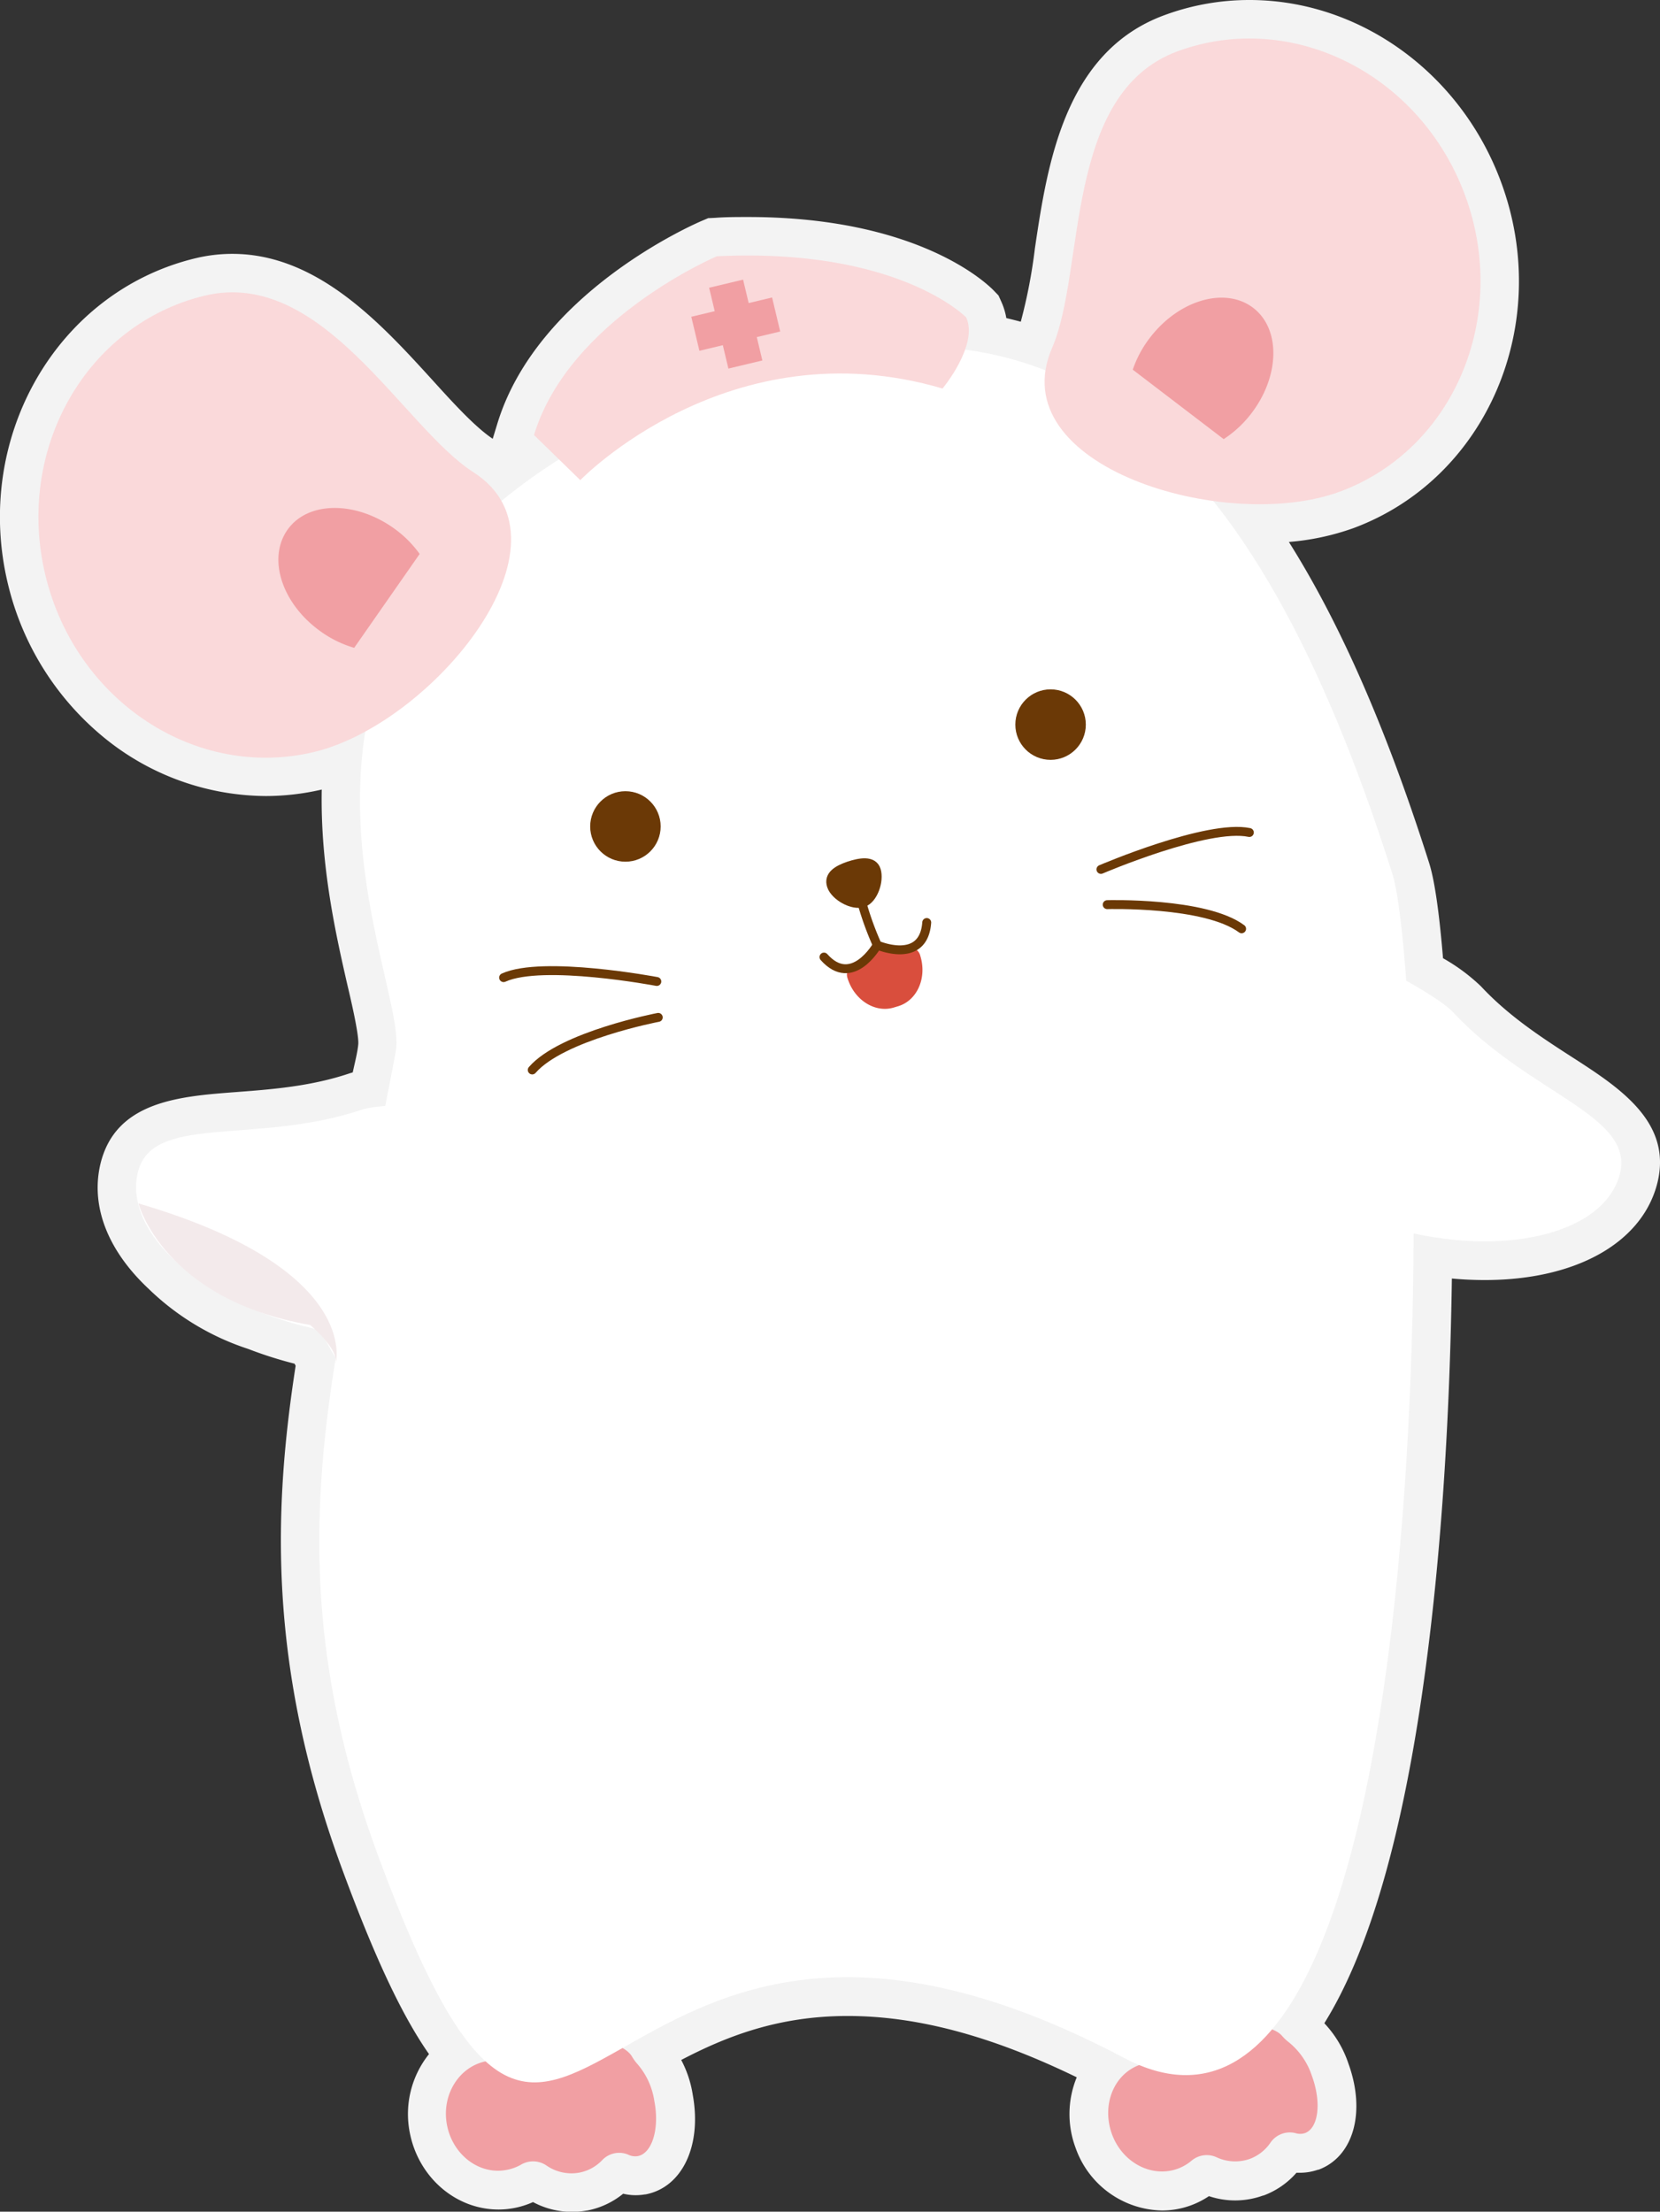 <svg xmlns="http://www.w3.org/2000/svg" viewBox="0 0 301.97 402.17"><rect x="0" y="0" width="301.97" height="402.17" fill="#333333" stroke="none"/><defs><style>.cls-1{fill:#f3f3f3;}.cls-2{fill:#f19fa3;}.cls-3{fill:#fff;}.cls-4,.cls-5{fill:none;}.cls-10,.cls-5{stroke:#6b3906;stroke-width:1.62px;}.cls-5{stroke-linecap:round;stroke-linejoin:round;}.cls-6{fill:#f3eaeb;}.cls-7{fill:#fad9da;}.cls-10,.cls-8{fill:#6b3906;}.cls-9{fill:#d94e3d;}.cls-10{stroke-miterlimit:10;}</style></defs><title>Asset 18</title><g id="Layer_2" data-name="Layer 2"><g id="Layer_1-2" data-name="Layer 1"><path class="cls-1" d="M104,398.68a11.4,11.4,0,0,1-6.49-2,.86.86,0,0,0-.5-.16.79.79,0,0,0-.4.1A11.6,11.6,0,0,1,92.82,398a12.06,12.06,0,0,1-2.16.2c-6.15,0-11.5-4.72-12.72-11.23a13.75,13.75,0,0,1,4.69-13.23C77.31,367.12,71.89,356,65.5,338.64c-13.71-37.14-12.08-65.7-8.09-91-.24-.39-.45-.79-.66-1.16l-.36-.67c-.32-.37-.65-.72-.94-1A71.28,71.28,0,0,1,46.34,242a43.67,43.67,0,0,1-16.9-10.18c-6.5-6.06-9.27-12.91-7.81-19.28,2.08-9,11.54-9.73,21.56-10.48,6.57-.5,14-1.06,21.52-3.58a14.25,14.25,0,0,1,2.44-.55q.72-3.67,1.42-7.44c.36-2-.78-7-2-12.28-2.25-9.84-5.5-24.1-4.32-39.38A36.59,36.59,0,0,1,58,140.13a41.39,41.39,0,0,1-9.71,1.16c-20.49,0-38.36-14.73-43.45-35.81C-1.11,80.73,13,56,36.34,50.37a25.48,25.48,0,0,1,5.92-.71c14,0,24.49,11.57,33.78,21.77C80.33,76.14,84.38,80.59,88,82.9a19.91,19.91,0,0,1,3.89,3.22c1.37-1.05,2.8-2.08,4.27-3.1l-3-2.9.62-2c6.82-22.42,34.08-34.22,35.24-34.71l.57-.24.63,0c2-.1,3.93-.15,5.84-.15,29.93,0,41.72,11.82,42.21,12.33l.42.44.25.55a9.29,9.29,0,0,1,.77,4.43,66.14,66.14,0,0,1,8.09,2.08c.12-.32.25-.64.38-.95,1.71-3.93,2.59-9.88,3.53-16.18,2.24-15,5-33.6,21.25-39.6A41.19,41.19,0,0,1,227.29,3.5c18.62,0,35.7,12.38,42.5,30.8,8.82,23.88-2.33,50.07-24.85,58.38a46.38,46.38,0,0,1-15.79,2.51H228.1c10.67,15.35,20,36,28.54,62.7,1.17,3.68,2,11.67,2.52,18.36,2.92,1.7,6.15,3.77,7.68,5.41,5.39,5.79,11.67,9.83,17.21,13.4,8.44,5.44,16.42,10.58,13.94,19.5s-13.19,14.63-27.88,14.63a62,62,0,0,1-9.49-.75c-.34,35.79-3.64,110.67-24.3,139.93l.28.24a16.6,16.6,0,0,1,5.35,7.7c2.55,7,1.14,13.2-3.35,14.86a6.2,6.2,0,0,1-3.81.15h-.16a.74.74,0,0,0-.62.33,11.34,11.34,0,0,1-5.41,4.25,11.51,11.51,0,0,1-8.73-.36.79.79,0,0,0-.9.09,11.47,11.47,0,0,1-3.52,2.05,11.75,11.75,0,0,1-4.1.74,13.54,13.54,0,0,1-12.43-9.1,13.79,13.79,0,0,1,1.79-13.11c-17.3-8.86-32.55-13.16-46.54-13.16-15.29,0-26.35,5.28-35.31,10.24a16.64,16.64,0,0,1,3.69,8.17,18.23,18.23,0,0,1-.27,8.34c-.94,3.17-3,5.27-5.54,5.75A6.23,6.23,0,0,1,113,395a.86.86,0,0,0-.27,0,.76.76,0,0,0-.56.24,11.2,11.2,0,0,1-8.09,3.46Z"/><path class="cls-1" d="M227.29,7C244,7,260,18,266.51,35.51c8.16,22.1-2,46.23-22.78,53.89a42.76,42.76,0,0,1-14.59,2.29,61.81,61.81,0,0,1-8.43-.59c12.78,16,23.35,38.77,32.59,67.84.92,2.87,1.81,9.77,2.51,19.42,3.7,2.07,7.19,4.3,8.46,5.67,14,15,33.37,18.74,30.35,29.58-2.13,7.65-11.95,12.06-24.51,12.06a61.15,61.15,0,0,1-13-1.44C256.94,277,251.21,345.56,231.4,369a4.65,4.65,0,0,1,1.79,1.12,8.08,8.08,0,0,0,1.27,1.21,13.19,13.19,0,0,1,4.19,6.09c1.79,4.84,1.22,9.51-1.26,10.43a3,3,0,0,1-.93.16,2.72,2.72,0,0,1-.8-.12,4.46,4.46,0,0,0-1-.13,4.25,4.25,0,0,0-3.53,1.88,7.87,7.87,0,0,1-3.73,2.93,8.12,8.12,0,0,1-2.7.47,8,8,0,0,1-3.34-.73,4.29,4.29,0,0,0-4.58.56,8.34,8.34,0,0,1-5.41,2,10,10,0,0,1-9.14-6.81c-1.92-5.2.33-10.83,5-12.59-.89-.37-1.81-.8-2.74-1.29-20.65-10.91-37-14.68-50.32-14.68-18.51,0-31.07,7.31-40.94,12.89a4.65,4.65,0,0,1,1.72,1.49,8.39,8.39,0,0,0,1,1.4,13.19,13.19,0,0,1,3.1,6.71c1,5.08-.4,9.58-3,10.07a3.73,3.73,0,0,1-.47,0,2.85,2.85,0,0,1-1.24-.29,4.25,4.25,0,0,0-4.78,1,7.77,7.77,0,0,1-4.17,2.26,8.27,8.27,0,0,1-1.4.12,8,8,0,0,1-4.51-1.39,4.33,4.33,0,0,0-4.61-.22,8.36,8.36,0,0,1-2.74,1,8.77,8.77,0,0,1-1.52.14c-4.38,0-8.36-3.47-9.28-8.37-1-5.41,2.12-10.54,7-11.53-5.76-5.23-11.84-16.45-19.58-37.41C56,302.71,56.44,275.62,61.06,247a2.86,2.86,0,0,0-.07-.28,29.62,29.62,0,0,1-1.73-2.92,22.84,22.84,0,0,0-2-2.08,2.94,2.94,0,0,0-.61-.22,67.4,67.4,0,0,1-9.15-2.8,39.76,39.76,0,0,1-15.65-9.41c-5.36-5-8.06-10.67-6.84-16,2.53-11,21.33-5,40.78-11.53a20.59,20.59,0,0,1,4.26-.69c.65-3.26,1.3-6.59,1.93-10,1.4-7.52-9.8-31.81-5.54-58.1a38.22,38.22,0,0,1-9.26,3.71,37.71,37.71,0,0,1-8.89,1.07c-18.34,0-35.28-13.4-40-33.14C2.74,81.75,15.67,59,37.16,53.78a21.73,21.73,0,0,1,5.1-.62c18.75,0,32,25.12,43.83,32.69a15,15,0,0,1,5.13,5.26,98.94,98.94,0,0,1,10.48-7.56L97.14,79.1C103.57,58,130.4,46.6,130.4,46.6c2-.09,3.85-.14,5.67-.14,28.79,0,39.69,11.26,39.69,11.26a7.91,7.91,0,0,1-.21,5.86,62.49,62.49,0,0,1,14.64,3.78,16.82,16.82,0,0,1,1.21-4.13c6.08-14,2-46.23,22.78-53.89A37.76,37.76,0,0,1,227.29,7m0-7V0a44.55,44.55,0,0,0-15.53,2.78c-18.18,6.71-21.26,27.32-23.5,42.37a96.26,96.26,0,0,1-2.57,13.35c-.87-.23-1.75-.45-2.63-.66a12.12,12.12,0,0,0-.92-3l-.5-1.11-.85-.88c-1.32-1.37-13.85-13.39-44.72-13.39-2,0-4,0-6,.15l-1.25.06-1.15.49c-1.22.52-29.92,12.94-37.21,36.91l-.83,2.72c-3.17-2.13-7-6.3-11-10.72-9.3-10.2-20.87-22.91-36.37-22.91a28.69,28.69,0,0,0-6.74.81C10.31,53.06-5,79.68,1.47,106.3A51.56,51.56,0,0,0,18.78,134a46.93,46.93,0,0,0,29.54,10.75,45.12,45.12,0,0,0,10.21-1.18C58.25,157.42,61.12,170,63.17,179c1,4.18,2.14,9.39,2,10.9s-.63,3.34-1,5.1l-.56.17c-7.08,2.39-14.3,2.93-20.67,3.41-10.33.78-22,1.66-24.7,13.19-1.75,7.62,1.37,15.63,8.79,22.58a46.88,46.88,0,0,0,18.13,10.94,73.07,73.07,0,0,0,8.42,2.68l.11.2.09.17c-3.92,25.46-5.31,54.24,8.46,91.54,5.85,15.87,10.84,26.55,15.8,33.63a17.43,17.43,0,0,0-3.52,14.17c1.53,8.16,8.32,14.09,16.16,14.09a15.26,15.26,0,0,0,6.28-1.35,15,15,0,0,0,7.1,1.78,14.34,14.34,0,0,0,2.62-.23h.08a14.81,14.81,0,0,0,6.6-3.07,9.82,9.82,0,0,0,2.29.27,10,10,0,0,0,1.64-.14h.11c6.69-1.25,10.31-8.85,8.62-18.11a20.06,20.06,0,0,0-2.1-6.34c8.12-4.24,17.57-8,30.27-8s26.23,3.65,41.68,11.15a17.55,17.55,0,0,0-.21,12.83,17,17,0,0,0,15.71,11.39,15.25,15.25,0,0,0,5.31-.95,15.48,15.48,0,0,0,3.24-1.66,14.93,14.93,0,0,0,9.84-.11h.08a14.77,14.77,0,0,0,6-4.14l.65,0a9.89,9.89,0,0,0,3.24-.55l.06,0,.05,0c6.38-2.36,8.66-10.47,5.45-19.31a19.83,19.83,0,0,0-4.38-7.33c7.78-12.48,13.71-32.33,17.67-59.17s5.22-55,5.53-76.25c2,.19,4.05.28,6,.28,16.33,0,28.31-6.58,31.26-17.19,3.16-11.39-6.71-17.76-15.43-23.37-5.36-3.46-11.45-7.38-16.54-12.85a34.33,34.33,0,0,0-6.9-5.11c-.7-8.44-1.55-14.26-2.53-17.33-7.67-24.14-16.07-43.38-25.51-58.36a45.84,45.84,0,0,0,11.7-2.5c24.32-9,36.4-37.18,26.92-62.88C265.77,13.3,247.37,0,227.29,0Z"/><path id="Path_4" data-name="Path 4" class="cls-2" d="M207.26,375.49h0a4.8,4.8,0,0,0,1.23-.64,32.92,32.92,0,0,1,8.39-4.44c7.26-2.68,14.13-2.64,16.3-.26a8.08,8.08,0,0,0,1.27,1.21,13.19,13.19,0,0,1,4.19,6.09c1.78,4.84,1.22,9.51-1.26,10.43a2.84,2.84,0,0,1-1.73,0,4.26,4.26,0,0,0-4.55,1.75,7.87,7.87,0,0,1-3.73,2.93,8,8,0,0,1-6-.26,4.29,4.29,0,0,0-4.58.56,8.32,8.32,0,0,1-2.52,1.48c-4.72,1.74-10.11-1.07-12-6.29S202.55,377.23,207.26,375.49Z"/><path id="Path_5" data-name="Path 5" class="cls-2" d="M88.5,374.8h0a4.66,4.66,0,0,0,1.31-.42,33.06,33.06,0,0,1,9-3c7.61-1.42,14.37-.22,16.11,2.5a8.39,8.39,0,0,0,1,1.4,13.19,13.19,0,0,1,3.1,6.71c1,5.08-.4,9.58-3,10.07a2.81,2.81,0,0,1-1.71-.25,4.25,4.25,0,0,0-4.78,1,7.77,7.77,0,0,1-4.17,2.26,8,8,0,0,1-5.91-1.27,4.32,4.32,0,0,0-4.61-.22,8.36,8.36,0,0,1-2.74,1c-4.94.92-9.78-2.77-10.8-8.23S83.55,375.72,88.5,374.8Z"/><path id="Path_6" data-name="Path 6" class="cls-3" d="M68.78,337.43c36,97.59,36.05-15.86,135.71,36.78,60.95,32.19,55.35-194.71,48.81-215.27C228,79.36,192.73,47.23,129.59,70.21c-96,34.91-55,106.92-57.58,120.9C61.89,245.57,48.19,281.64,68.78,337.43Z"/><path id="Path_7" data-name="Path 7" class="cls-3" d="M244.82,226c2.75,1.2,5.45-3.51,8.55-2.65,19.77,5.49,38.24,1.15,41.25-9.69S278.25,199.05,264.27,184c-2.83-3.05-16.55-10.32-19.46-10.71Z"/><path id="Path_8" data-name="Path 8" class="cls-3" d="M62.93,247.9c-3-.25-3.11-5.69-6.25-6.41-20-4.6-34.16-17.22-31.64-28.18s21.33-5,40.78-11.53c4-1.33,19.48-1.18,22.22-.14Z"/><path id="Path_9" data-name="Path 9" class="cls-4" d="M197.22,241l-6.17,21.68-10.8,38-13.72,48.23"/><g id="Group_205" data-name="Group 205"><path id="Path_10" data-name="Path 10" class="cls-3" d="M83,168.16c8.85,24,33.41,49,49.57,27.7,13.44-17.72,30.61-33.38,21.76-57.35s-32.94-37.16-53.8-29.46S74.11,144.19,83,168.16Z"/><path id="Path_11" data-name="Path 11" class="cls-3" d="M224.92,125c8.85,24,14.7,75.83-19.71,57.36-19.6-10.52-41.24-17.59-50.09-41.56s.9-49.65,21.76-57.35S216.07,101,224.92,125Z"/><path id="Path_12" data-name="Path 12" class="cls-3" d="M137.07,340.49a53.45,53.45,0,0,1,22.79,3.23L187.32,354c14.28,5.46,34.81-5.05,39.74-14.16,7.87-14.54,9.09-40.16,9.95-55a78.47,78.47,0,0,0-.91-17.25l-13-79c-.37-2.27-.68-4.54-.85-6.83-1.07-14.16-10.71-13-26.49-12.78l-48.43.65c-29.06.39-42.34,22.53-52.87,51.47a52.82,52.82,0,0,0-2.2,8L81.43,284.83a51.71,51.71,0,0,0-.94,12.35C81.3,314,88.09,336,101.2,340.8,106.06,342.57,124.62,341.44,137.07,340.49Z"/><circle id="Ellipse_17" data-name="Ellipse 17" class="cls-3" cx="161.35" cy="167.33" r="27.81"/></g><path id="Path_13" data-name="Path 13" class="cls-5" d="M119.48,178.47s-20.76-3.93-27.87-.7"/><path id="Path_14" data-name="Path 14" class="cls-5" d="M119.74,185s-17.52,3.34-22.92,9.56"/><path id="Path_15" data-name="Path 15" class="cls-5" d="M200.27,158.09s19.42-8.32,27-6.71"/><path id="Path_16" data-name="Path 16" class="cls-5" d="M201.41,164.5s17.84-.52,24.45,4.39"/><path id="Path_18" data-name="Path 18" class="cls-6" d="M25.19,218.83s4.51,17.45,31.23,22.1c0,0,5.23,4.36,4.65,7C61.07,247.9,65.85,230.74,25.19,218.83Z"/><path id="Path_19" data-name="Path 19" class="cls-7" d="M191.4,63.23C182,84.85,223,97.05,243.73,89.4s30.94-31.79,22.78-53.89S234.92,1.69,214.18,9.34,197.48,49.24,191.4,63.23Z"/><path id="Path_20" data-name="Path 20" class="cls-7" d="M86.09,85.85c19.84,12.72-7.4,45.68-28.88,50.87s-43.4-9.16-48.94-32.07S15.67,59,37.16,53.78,73.25,77.61,86.09,85.85Z"/><path id="Path_21" data-name="Path 21" class="cls-2" d="M209.39,61.15a20.21,20.21,0,0,0-3.33,6.07L222.6,79.85a20.2,20.2,0,0,0,4.84-4.43c5.33-6.75,5.62-15.42.63-19.36S214.72,54.4,209.39,61.15Z"/><path id="Path_22" data-name="Path 22" class="cls-2" d="M58.22,114.74a20.11,20.11,0,0,0,6.21,3.06l11.91-17.07a20.27,20.27,0,0,0-4.65-4.64c-7-5-15.64-5-19.36.2S51.24,109.71,58.22,114.74Z"/><circle id="Ellipse_18" data-name="Ellipse 18" class="cls-8" cx="191.11" cy="131.76" r="6.41"/><circle id="Ellipse_19" data-name="Ellipse 19" class="cls-8" cx="113.77" cy="150.28" r="6.41"/><path id="Path_23" data-name="Path 23" class="cls-9" d="M155.28,175.38l2.78-.86s1.47-2.43,2.08-2.14a28.69,28.69,0,0,0,3.33.47l1.63-.5a1.93,1.93,0,0,1,2.31,1.45c1.24,4-.55,8.1-4,9.16l-.76.23c-3.44,1.07-7.23-1.31-8.47-5.3h0A2,2,0,0,1,155.28,175.38Z"/><g id="Group_206" data-name="Group 206"><path id="Path_24" data-name="Path 24" class="cls-5" d="M156.14,161.61a55,55,0,0,0,3.44,10.24s8.43,3.67,9-4.1"/><path id="Path_25" data-name="Path 25" class="cls-5" d="M159.58,171.85s-4.52,8-9.69,2.18"/></g><path id="Path_26" data-name="Path 26" class="cls-10" d="M151.25,161.08c.64,1.89,3.85,3.7,5.75,3.07s3-4,2.41-5.92-3.07-1.41-5-.78C152.31,158.17,150.62,159.19,151.25,161.08Z"/><path id="Path_27" data-name="Path 27" class="cls-7" d="M171.46,70.65s6.58-7.9,4.3-12.93c0,0-12.32-12.72-45.36-11.12,0,0-26.84,11.39-33.26,32.5l8.42,8.21S132.66,59.22,171.46,70.65Z"/><g id="Group_207" data-name="Group 207"><rect id="Rectangle_535" data-name="Rectangle 535" class="cls-2" x="130.66" y="51.38" width="6.35" height="15.11" transform="translate(-10.02 32.67) rotate(-13.42)"/><rect id="Rectangle_536" data-name="Rectangle 536" class="cls-2" x="126.28" y="55.76" width="15.11" height="6.36" transform="translate(-10.02 32.67) rotate(-13.42)"/></g></g></g></svg>